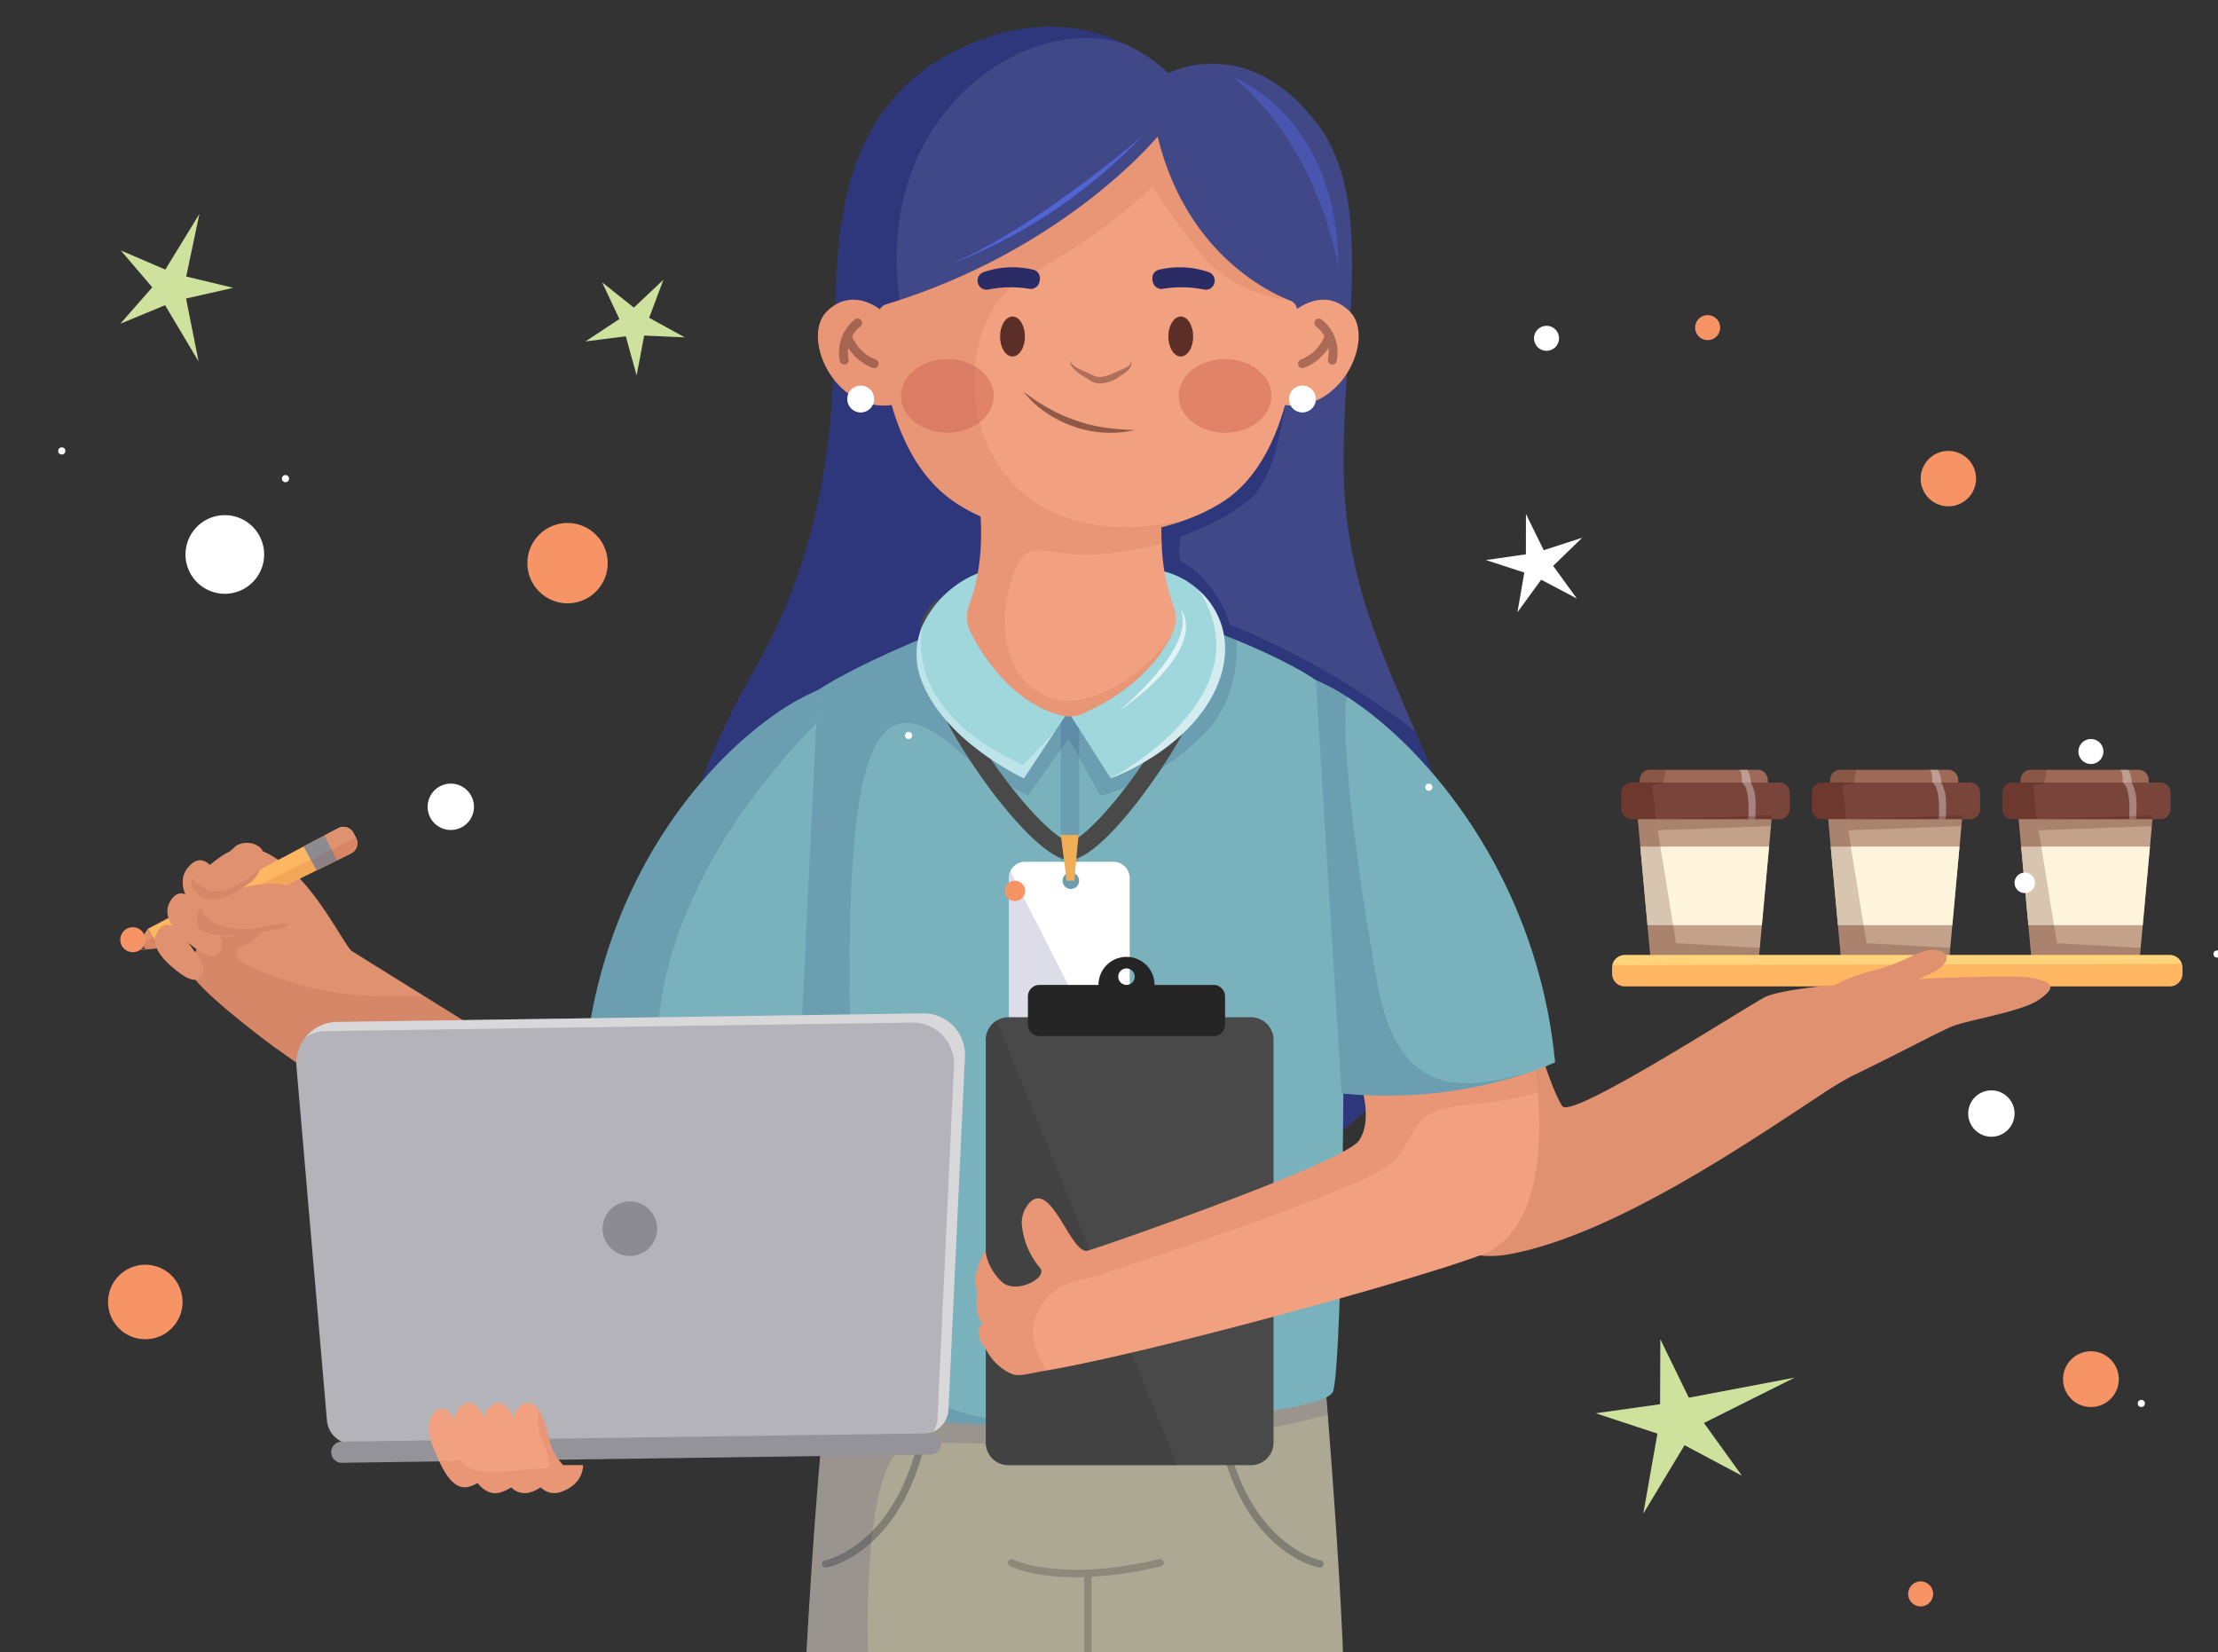 <svg xmlns="http://www.w3.org/2000/svg" xmlns:xlink="http://www.w3.org/1999/xlink" width="400" height="298" viewBox="0 0 400 298">
  <rect x="0" y="0" width="400" height="298" fill="#333333" stroke="none"/>
  <defs>
    <clipPath id="clip-path">
      <rect id="Rectángulo_414523" data-name="Rectángulo 414523" width="400" height="298" transform="translate(179.525 10115)" fill="#fff" stroke="#707070" stroke-width="1" opacity="0.59"/>
    </clipPath>
  </defs>
  <g id="Enmascarar_grupo_1098790" data-name="Enmascarar grupo 1098790" transform="translate(-179.525 -10115)" clip-path="url(#clip-path)">
    <g id="Grupo_1173046" data-name="Grupo 1173046">
      <g id="OBJECTS" transform="translate(97.873 10069.449)">
        <g id="Grupo_1172881" data-name="Grupo 1172881" transform="translate(105.653 50.397)">
          <g id="Grupo_1172834" data-name="Grupo 1172834" transform="translate(121.259 246.194)">
            <path id="Trazado_1027396" data-name="Trazado 1027396" d="M386.575,474.023H289.529s1.649-32.274,3.845-50.3c0,0,40.253,10.109,90.029,0,0,0,.125,1.524.323,4.082C384.465,437.224,386.225,460.688,386.575,474.023Z" transform="translate(-289.529 -423.725)" fill="#ada894"/>
            <g id="Grupo_1172830" data-name="Grupo 1172830" transform="translate(36.489 30.112)" opacity="0.33">
              <g id="Grupo_1172828" data-name="Grupo 1172828">
                <path id="Trazado_1027397" data-name="Trazado 1027397" d="M357.132,472.672c-7.906,0-11.687-1.919-11.919-2.042a.66.66,0,0,1,.613-1.168c.09.046,8.421,4.213,26.359-.057a.659.659,0,1,1,.305,1.283A66.478,66.478,0,0,1,357.132,472.672Z" transform="translate(-344.861 -469.387)" fill="#494949"/>
              </g>
              <g id="Grupo_1172829" data-name="Grupo 1172829" transform="translate(13.774 1.954)">
                <path id="Trazado_1027398" data-name="Trazado 1027398" d="M366.407,491.244a.659.659,0,0,1-.659-.659V473.01a.659.659,0,0,1,1.319,0v17.574A.659.659,0,0,1,366.407,491.244Z" transform="translate(-365.748 -472.351)" fill="#494949"/>
              </g>
            </g>
            <g id="Grupo_1172833" data-name="Grupo 1172833" transform="translate(3 7.657)" opacity="0.44">
              <g id="Grupo_1172831" data-name="Grupo 1172831" transform="translate(0 0)">
                <path id="Trazado_1027399" data-name="Trazado 1027399" d="M294.738,459.343a.659.659,0,0,1-.121-1.307h0c.125-.024,12.517-2.6,16.928-22.185a.659.659,0,1,1,1.287.289c-4.614,20.483-17.429,23.092-17.972,23.192A.693.693,0,0,1,294.738,459.343Z" transform="translate(-294.079 -435.336)" fill="#494949"/>
              </g>
              <g id="Grupo_1172832" data-name="Grupo 1172832" transform="translate(71.654)">
                <path id="Trazado_1027400" data-name="Trazado 1027400" d="M420.844,459.343a.633.633,0,0,1-.121-.011c-.543-.1-13.359-2.71-17.972-23.192a.659.659,0,1,1,1.287-.29c4.424,19.643,16.8,22.162,16.926,22.185a.659.659,0,0,1-.119,1.308Z" transform="translate(-402.734 -435.335)" fill="#494949"/>
              </g>
            </g>
            <path id="Trazado_1027401" data-name="Trazado 1027401" d="M383.727,427.808a166.665,166.665,0,0,1-31.688,5.289c-25.58,2.057-42.6-3.159-46.782,2.585-3.317,4.55-5.018,19.17-4.352,38.342H289.529s1.649-32.274,3.845-50.3c0,0,40.253,10.109,90.029,0C383.4,423.725,383.528,425.249,383.727,427.808Z" transform="translate(-289.529 -423.725)" fill="#000e63" opacity="0.12"/>
          </g>
          <g id="Grupo_1172835" data-name="Grupo 1172835" transform="translate(97.331)">
            <path id="Trazado_1027402" data-name="Trazado 1027402" d="M294.392,258.778c-60.063-16.684-40.629-67.74-26.563-92.146,9.345-16.209,13.928-34.14,14.508-56.324.528-19.968-.989-45.173,23.6-56.4,12.6-5.757,22.738-3.4,29.128-.3v.007a28.684,28.684,0,0,1,7.544,5.124c4.326-1.959,15.932-4.906,26.609,8.791,10.736,13.783,5,36.672,5,61.554,0,19.83,6.746,33.85,12.912,48.338a134.679,134.679,0,0,1,7.755,22.276C400.6,224.156,375.1,281.2,294.392,258.778Z" transform="translate(-253.246 -50.397)" fill="#414887"/>
            <path id="Trazado_1027403" data-name="Trazado 1027403" d="M327.029,103.964a95.246,95.246,0,0,0,35.94-23.575S342.443,98.08,327.029,103.964Z" transform="translate(-278.372 -60.611)" fill="#5a72ff" opacity="0.63"/>
            <path id="Trazado_1027404" data-name="Trazado 1027404" d="M406.612,64.221s18.808,6.807,18.9,34.391C425.514,98.612,422.439,77.41,406.612,64.221Z" transform="translate(-305.473 -55.105)" fill="#5a72ff" opacity="0.33"/>
            <path id="Trazado_1027405" data-name="Trazado 1027405" d="M294.392,258.778c-60.063-16.684-40.629-67.74-26.563-92.146,9.345-16.209,13.928-34.14,14.508-56.324.528-19.968-.989-45.173,23.6-56.4,12.6-5.757,22.738-3.4,29.128-.3v.007c-15.689-5.427-38.427,8.125-41.144,33.151s13.156,43.524,32.5,46.492S363.628,118.7,363.628,118.7s-1.386,12.259-6,16.546-12.774,7.063-12.774,7.063-.9,4.5.5,4.821,6.719,4.979,8.341,11.059a141.258,141.258,0,0,1,33.435,19.243,134.679,134.679,0,0,1,7.755,22.276C400.6,224.156,375.1,281.2,294.392,258.778Z" transform="translate(-253.246 -50.397)" fill="#000e63" opacity="0.29"/>
          </g>
          <g id="Grupo_1172859" data-name="Grupo 1172859" transform="translate(0 96.727)">
            <g id="Grupo_1172839" data-name="Grupo 1172839" transform="translate(268.425 37.251)">
              <g id="Grupo_1172836" data-name="Grupo 1172836">
                <path id="Trazado_1027406" data-name="Trazado 1027406" d="M540.773,255.376v3.792H517.692v-3.792a1.812,1.812,0,0,1,1.814-1.814H538.96A1.813,1.813,0,0,1,540.773,255.376Z" transform="translate(-514.394 -253.562)" fill="#9e6a57"/>
                <path id="Trazado_1027407" data-name="Trazado 1027407" d="M541.422,262.062l-.237,2.6-.066.692-.112,1.26-.336,3.686-1.3,14.178-.376,4.089-.376,4.1H519.495l-.752-8.191-1.3-14.178L517,265.359l-.3-3.3Z" transform="translate(-514.053 -256.457)" fill="#c4a18a"/>
                <path id="Trazado_1027408" data-name="Trazado 1027408" d="M541.058,274.562l-1.3,14.178H519.131l-1.3-14.178Z" transform="translate(-514.442 -260.713)" fill="#fff4dc"/>
                <path id="Trazado_1027409" data-name="Trazado 1027409" d="M543.027,258.876v2.968a1.812,1.812,0,0,1-1.814,1.814H514.506a1.813,1.813,0,0,1-1.814-1.814v-2.968a1.812,1.812,0,0,1,1.814-1.814h26.708A1.813,1.813,0,0,1,543.027,258.876Z" transform="translate(-512.691 -254.754)" fill="#79453a"/>
                <path id="Trazado_1027410" data-name="Trazado 1027410" d="M547.747,262.465h-1.233a23.806,23.806,0,0,0,.013-3.3c-.231-3.02-1.167-3.3-1.167-3.3.072-2.156-.468-2.308-.468-2.308h1.484a5.051,5.051,0,0,1,.6,2.308,7.171,7.171,0,0,1,.843,3.3A20.615,20.615,0,0,1,547.747,262.465Z" transform="translate(-523.657 -253.562)" fill="#fff" opacity="0.34"/>
                <path id="Trazado_1027411" data-name="Trazado 1027411" d="M539.822,261.773l-.066.692-.112,1.26-20.41.745.475,2.941L522,281.589l.528,3.252,15.1.837-.376,4.1H518.132l-.752-8.191-1.3-14.178-.448-4.946H514.5a1.812,1.812,0,0,1-1.814-1.814v-2.968a1.812,1.812,0,0,1,1.814-1.814h1.484v-.495a1.813,1.813,0,0,1,1.814-1.814h2.875l-.423,2.308-.033.178-1.978.317.3,2.8.356,3.3Z" transform="translate(-512.691 -253.562)" fill="#3f0c00" opacity="0.2"/>
              </g>
              <g id="Grupo_1172837" data-name="Grupo 1172837" transform="translate(34.344)">
                <path id="Trazado_1027412" data-name="Trazado 1027412" d="M592.851,255.376v3.792H569.77v-3.792a1.812,1.812,0,0,1,1.813-1.814h19.454A1.812,1.812,0,0,1,592.851,255.376Z" transform="translate(-566.473 -253.562)" fill="#9e6a57"/>
                <path id="Trazado_1027413" data-name="Trazado 1027413" d="M593.5,262.062l-.237,2.6-.066.692-.112,1.26-.336,3.686-1.3,14.178-.376,4.089-.376,4.1H571.573l-.752-8.191-1.3-14.178-.448-4.946-.3-3.3Z" transform="translate(-566.132 -256.457)" fill="#c4a18a"/>
                <path id="Trazado_1027414" data-name="Trazado 1027414" d="M593.136,274.562l-1.3,14.178H571.209l-1.3-14.178Z" transform="translate(-566.52 -260.713)" fill="#fff4dc"/>
                <path id="Trazado_1027415" data-name="Trazado 1027415" d="M595.105,258.876v2.968a1.812,1.812,0,0,1-1.814,1.814H566.583a1.812,1.812,0,0,1-1.813-1.814v-2.968a1.812,1.812,0,0,1,1.813-1.814h26.708A1.813,1.813,0,0,1,595.105,258.876Z" transform="translate(-564.77 -254.754)" fill="#79453a"/>
                <path id="Trazado_1027416" data-name="Trazado 1027416" d="M599.825,262.465h-1.233a23.94,23.94,0,0,0,.013-3.3c-.231-3.02-1.167-3.3-1.167-3.3.072-2.156-.468-2.308-.468-2.308h1.484a5.051,5.051,0,0,1,.6,2.308,7.17,7.17,0,0,1,.844,3.3A20.437,20.437,0,0,1,599.825,262.465Z" transform="translate(-575.735 -253.562)" fill="#fff" opacity="0.34"/>
                <path id="Trazado_1027417" data-name="Trazado 1027417" d="M591.9,261.773l-.066.692-.112,1.26-20.41.745.475,2.941,2.3,14.178.528,3.252,15.1.837-.376,4.1H570.211l-.752-8.191-1.3-14.178-.448-4.946h-1.128a1.813,1.813,0,0,1-1.814-1.814v-2.968a1.813,1.813,0,0,1,1.814-1.814h1.484v-.495a1.812,1.812,0,0,1,1.813-1.814h2.875l-.423,2.308-.033.178-1.978.317.3,2.8.356,3.3Z" transform="translate(-564.77 -253.562)" fill="#3f0c00" opacity="0.2"/>
              </g>
              <g id="Grupo_1172838" data-name="Grupo 1172838" transform="translate(68.687)">
                <path id="Trazado_1027418" data-name="Trazado 1027418" d="M644.929,255.376v3.792H621.848v-3.792a1.812,1.812,0,0,1,1.813-1.814h19.454A1.812,1.812,0,0,1,644.929,255.376Z" transform="translate(-618.55 -253.562)" fill="#9e6a57"/>
                <path id="Trazado_1027419" data-name="Trazado 1027419" d="M645.578,262.062l-.237,2.6-.067.692-.112,1.26-.336,3.686-1.3,14.178-.377,4.089-.376,4.1H623.651l-.752-8.191-1.3-14.178-.449-4.946-.3-3.3Z" transform="translate(-618.209 -256.457)" fill="#c4a18a"/>
                <path id="Trazado_1027420" data-name="Trazado 1027420" d="M645.214,274.562l-1.3,14.178H623.287l-1.3-14.178Z" transform="translate(-618.598 -260.713)" fill="#fff4dc"/>
                <path id="Trazado_1027421" data-name="Trazado 1027421" d="M647.183,258.876v2.968a1.812,1.812,0,0,1-1.813,1.814H618.661a1.813,1.813,0,0,1-1.814-1.814v-2.968a1.812,1.812,0,0,1,1.814-1.814H645.37A1.812,1.812,0,0,1,647.183,258.876Z" transform="translate(-616.847 -254.754)" fill="#79453a"/>
                <path id="Trazado_1027422" data-name="Trazado 1027422" d="M651.9,262.465H650.67a23.94,23.94,0,0,0,.013-3.3c-.231-3.02-1.167-3.3-1.167-3.3.073-2.156-.468-2.308-.468-2.308h1.484a5.051,5.051,0,0,1,.6,2.308,7.179,7.179,0,0,1,.844,3.3A20.476,20.476,0,0,1,651.9,262.465Z" transform="translate(-627.813 -253.562)" fill="#fff" opacity="0.34"/>
                <path id="Trazado_1027423" data-name="Trazado 1027423" d="M643.978,261.773l-.067.692-.112,1.26-20.41.745.475,2.941,2.294,14.178.528,3.252,15.1.837-.376,4.1H622.288l-.752-8.191-1.3-14.178-.449-4.946H618.66a1.812,1.812,0,0,1-1.813-1.814v-2.968a1.812,1.812,0,0,1,1.813-1.814h1.484v-.495a1.813,1.813,0,0,1,1.814-1.814h2.875l-.422,2.308-.034.178-1.978.317.3,2.8.356,3.3Z" transform="translate(-616.847 -253.562)" fill="#3f0c00" opacity="0.2"/>
              </g>
            </g>
            <g id="Grupo_1172840" data-name="Grupo 1172840" transform="translate(266.724 70.66)">
              <path id="Trazado_1027424" data-name="Trazado 1027424" d="M612.988,306.53v1.042a2.306,2.306,0,0,1-2.308,2.308H512.421a2.306,2.306,0,0,1-2.308-2.308V306.53a2.394,2.394,0,0,1,.053-.487,2.313,2.313,0,0,1,2.255-1.821H610.68a2.306,2.306,0,0,1,2.189,1.6A2.126,2.126,0,0,1,612.988,306.53Z" transform="translate(-510.113 -304.222)" fill="#feb662"/>
              <path id="Trazado_1027425" data-name="Trazado 1027425" d="M612.9,305.818l-102.7.225a2.313,2.313,0,0,1,2.255-1.821h98.259A2.306,2.306,0,0,1,612.9,305.818Z" transform="translate(-510.14 -304.222)" fill="#ffe388" opacity="0.67"/>
            </g>
            <g id="Grupo_1172843" data-name="Grupo 1172843" transform="translate(222.485 69.726)">
              <g id="Grupo_1172842" data-name="Grupo 1172842" transform="translate(0 4.831)">
                <g id="Grupo_1172841" data-name="Grupo 1172841">
                  <path id="Trazado_1027426" data-name="Trazado 1027426" d="M565.749,313.075a10.16,10.16,0,0,1-1.438,1.18c-3.3,2.308-13.077,3.666-16.045,4.985S537.549,324.7,530.625,328a63.745,63.745,0,0,0-5.948,3.607c-.007.007-.02.007-.026.014-12.147,7.92-36.982,25.152-56.014,28.581-21.98,3.957-25.607-31.654-25.607-31.654l30.995-5.935s2.638,8.573,4.286,10.881c.284.4,1.4.165,3.073-.508,6.753-2.731,22.619-12.642,30.065-17.166,1.4-.844,2.5-1.5,3.185-1.893,5.276-2.968,43.524-4.286,47.811-3.627C565.913,310.833,567.153,311.586,565.749,313.075Z" transform="translate(-443.029 -310.133)" fill="#e09170"/>
                  <path id="Trazado_1027427" data-name="Trazado 1027427" d="M601.079,313.075a462.929,462.929,0,0,0-54.3,2.743c1.4-.844,2.5-1.5,3.185-1.893,5.276-2.968,43.524-4.286,47.811-3.627C601.244,310.833,602.484,311.586,601.079,313.075Z" transform="translate(-478.36 -310.133)" fill="#e09170" opacity="0.12"/>
                  <path id="Trazado_1027428" data-name="Trazado 1027428" d="M524.65,338.063c-12.147,7.92-36.982,25.152-56.014,28.581-21.98,3.957-25.607-31.654-25.607-31.654l30.995-5.935s2.638,8.573,4.286,10.881c.284.4,1.4.165,3.073-.508a56.7,56.7,0,0,1-2.084,12.384C476.991,359.383,511.673,345.133,524.65,338.063Z" transform="translate(-443.029 -316.576)" fill="#e09170" opacity="0.12"/>
                </g>
              </g>
              <path id="Trazado_1027429" data-name="Trazado 1027429" d="M565.1,314.455c.433-4.362,5.605-6.644,11.211-8.028s7.914-3.876,10.881-3.6,2.638,2.768-1.319,4.43-6.924,4.429-12.2,7.2S564.767,317.777,565.1,314.455Z" transform="translate(-484.591 -302.807)" fill="#e09170"/>
            </g>
            <g id="Grupo_1172844" data-name="Grupo 1172844" transform="translate(119.663 10.169)">
              <path id="Trazado_1027430" data-name="Trazado 1027430" d="M383.858,351.68c-.91,2.493-15.332,4.629-32.643,5.6-1.332.072-2.683.138-4.042.2h-.04c-2.625.119-5.289.211-7.966.27h-.224l-.89.02c-1.1.019-2.2.033-3.3.046-19.461.178-38.486-1.306-43.814-5.473-3.785-2.961-5.2-121.67-2.236-125.3s24.73-13.354,30.005-14.178c2.348-.369,9-.409,16.045-.343l3.3.04c7.749.106,15.266.3,17.429.3,1.827,0,6.172,1.385,10.934,3.324,6.838,2.776,14.527,6.68,16.763,9.206C386.965,229.68,386.028,345.745,383.858,351.68Z" transform="translate(-287.11 -212.494)" fill="#79b2bc"/>
              <path id="Trazado_1027431" data-name="Trazado 1027431" d="M378.189,432.243q2.087-.129,4.043-.2C380.9,432.118,379.547,432.184,378.189,432.243Z" transform="translate(-318.126 -287.26)" fill="#000e63" opacity="0.12"/>
              <path id="Trazado_1027432" data-name="Trazado 1027432" d="M359.788,233.934c-8.988,8.448-17.9,10.314-17.9,10.314l-5.7-10.314-7.366,10.314s-8.409-4.24-11.349-7.023c-17.133-16.221-21.825-.578-20.632,53.391,1.279,57.922,4.528,67.132,42.1,67.132l-.89.02c-1.1.019-2.2.033-3.3.046-19.461.178-38.486-1.306-43.814-5.474-3.785-2.961-5.2-121.67-2.236-125.3s24.73-13.354,30.005-14.178c2.348-.369,9-.409,16.045-.343l3.3.04c7.749.106,15.266.3,17.43.3,1.827,0,6.172,1.385,10.934,3.324C366.68,220.092,366.238,227.867,359.788,233.934Z" transform="translate(-287.11 -212.495)" fill="#000e63" opacity="0.12"/>
              <path id="Trazado_1027433" data-name="Trazado 1027433" d="M362.656,212.575V357.781c-1.1.019-2.2.033-3.3.046V212.535Z" transform="translate(-311.714 -212.508)" fill="#000e63" opacity="0.12"/>
            </g>
            <g id="Grupo_1172847" data-name="Grupo 1172847" transform="translate(141.865)">
              <g id="Grupo_1172846" data-name="Grupo 1172846">
                <g id="Grupo_1172845" data-name="Grupo 1172845">
                  <path id="Trazado_1027434" data-name="Trazado 1027434" d="M347.736,250.588c-6.037,0-20.879-19.856-25.291-32.024-2.51-6.922-2.187-11.764.959-14.391,6.7-5.592,23.942-8.57,36.9-6.372,6.54,1.109,11.052,3.457,13.048,6.79,3.581,5.983-1.9,17.494-5.493,23.824C362.794,237.357,352.892,250.588,347.736,250.588Zm3.341-50.214c-10.175,0-20.952,2.483-25.56,6.33h0c-2.581,2.155-1.09,7.651.028,10.736,2.122,5.852,6.5,13.316,11.721,19.967,5.858,7.468,9.584,9.883,10.47,9.883,2.217,0,10.627-8.8,17.259-20.5,5.423-9.565,7.491-17.231,5.532-20.5-1.464-2.446-5.289-4.3-10.77-5.233A52.5,52.5,0,0,0,351.077,200.374Z" transform="translate(-320.776 -197.074)" fill="#494949"/>
                </g>
              </g>
              <path id="Trazado_1027435" data-name="Trazado 1027435" d="M364,278.725H348.057a2.919,2.919,0,0,0-2.644,1.689,2.853,2.853,0,0,0-.284,1.246v27.407A2.931,2.931,0,0,0,348.057,312H364a2.933,2.933,0,0,0,2.935-2.935V281.66A2.937,2.937,0,0,0,364,278.725Zm-7.676,1.919a1.49,1.49,0,1,1-1.49,1.49A1.489,1.489,0,0,1,356.32,280.644Z" transform="translate(-329.069 -224.88)" fill="#fff"/>
              <path id="Trazado_1027436" data-name="Trazado 1027436" d="M361.464,312.873H348.057a2.931,2.931,0,0,1-2.928-2.935V282.531a2.855,2.855,0,0,1,.284-1.246Z" transform="translate(-329.069 -225.751)" fill="#000e63" opacity="0.14"/>
              <path id="Trazado_1027437" data-name="Trazado 1027437" d="M360.41,279.634h1.378l.768-8.246h-3.2Z" transform="translate(-333.915 -222.381)" fill="#f0ae57"/>
            </g>
            <g id="Grupo_1172851" data-name="Grupo 1172851" transform="translate(151.915 21.07)">
              <g id="Grupo_1172848" data-name="Grupo 1172848" transform="translate(1.868 49.919)">
                <path id="Trazado_1027438" data-name="Trazado 1027438" d="M390.735,325.3v72.639a4.067,4.067,0,0,1-4.069,4.069H342.918a4.067,4.067,0,0,1-4.069-4.069V325.3a4.04,4.04,0,0,1,1.952-3.469,3.984,3.984,0,0,1,2.117-.6h43.748A4.067,4.067,0,0,1,390.735,325.3Z" transform="translate(-338.849 -310.345)" fill="#494949"/>
                <path id="Trazado_1027439" data-name="Trazado 1027439" d="M373.345,402.322H342.918a4.067,4.067,0,0,1-4.069-4.069V325.614a4.04,4.04,0,0,1,1.952-3.469Z" transform="translate(-338.849 -310.655)" fill="#2d2d2d" opacity="0.25"/>
                <path id="Trazado_1027440" data-name="Trazado 1027440" d="M383.829,309.777H373.2a5.056,5.056,0,0,0-10.112,0H352.451a2.089,2.089,0,0,0-2.089,2.089v5.056a2.088,2.088,0,0,0,2.089,2.088h31.378a2.088,2.088,0,0,0,2.089-2.088v-5.056A2.089,2.089,0,0,0,383.829,309.777Zm-15.689,0a1.484,1.484,0,1,1,1.484-1.484A1.485,1.485,0,0,1,368.14,309.777Z" transform="translate(-342.77 -304.722)" fill="#262525"/>
              </g>
              <g id="Grupo_1172849" data-name="Grupo 1172849" transform="translate(0 62.885)">
                <path id="Trazado_1027441" data-name="Trazado 1027441" d="M427.03,365.251c-13.7,5.032-60.518,17.792-78.218,20.76-3.884.652-5.117,1.279-6.786.363a9.6,9.6,0,0,1-4.141-4.26c-2.335-3.119-.963-4.267-.613-4.491.046-.026.073-.04.073-.04-1.761-2.2-.943-5.718-.943-5.718-1.378-3.073,1.385-7.472,1.385-7.472a9.791,9.791,0,0,0,3.073,5.718c2.638,2.2,8.355-.884,6.786-2.638-.106-.119-.218-.264-.343-.422a14.093,14.093,0,0,1-2.915-7.313.1.1,0,0,1-.007-.046,5.358,5.358,0,0,1,1.147-3.653c1.306-1.589,2.559-1.213,3.759,0l.013.013c1.912,1.945,3.7,6.008,5.368,7.656a1,1,0,0,0,.119.119,2.818,2.818,0,0,0,.356.291.709.709,0,0,0,.125.086c.079.046.158.086.237.125h.007a.958.958,0,0,0,.125.045,1.082,1.082,0,0,0,.646.02c3.113-.877,45.964-15.82,48.846-19.784s0-11.428,0-11.428l30.691-8.8a87.932,87.932,0,0,1,1.642,11.547C438.281,346.635,437.4,361.447,427.03,365.251Z" transform="translate(-336.016 -324.384)" fill="#f1a180"/>
                <path id="Trazado_1027442" data-name="Trazado 1027442" d="M437.463,335.932a68.381,68.381,0,0,1-12.081,2.084c-11.211.989-9.206,4.689-13.519,9.892s-50.132,19.586-53.423,20.839-9.384.923-11.778,8.177c-.89,2.7.3,6,2.15,9.087-3.884.652-5.117,1.279-6.786.363a9.6,9.6,0,0,1-4.141-4.26c-2.335-3.119-.963-4.267-.613-4.491.046-.026.073-.04.073-.04-1.761-2.2-.943-5.718-.943-5.718-1.378-3.073,1.385-7.472,1.385-7.472a9.791,9.791,0,0,0,3.073,5.717c2.638,2.2,8.355-.884,6.786-2.638-.106-.119-.218-.264-.343-.422a16.563,16.563,0,0,1-2.915-7.313.1.1,0,0,1-.007-.046,4.208,4.208,0,0,1,1.147-3.653,2.531,2.531,0,0,1,3.759,0l.013.013c2.051,1.8,3.726,5.975,5.368,7.656a1,1,0,0,0,.119.119,2.815,2.815,0,0,0,.356.291.706.706,0,0,0,.125.086,1.374,1.374,0,0,0,.237.125h.007a.48.48,0,0,0,.125.046,1.082,1.082,0,0,0,.646.02c3.113-.877,45.964-15.82,48.846-19.784s0-11.428,0-11.428l30.691-8.8A87.978,87.978,0,0,1,437.463,335.932Z" transform="translate(-336.016 -324.384)" fill="#a5482b" opacity="0.12"/>
              </g>
              <g id="Grupo_1172850" data-name="Grupo 1172850" transform="translate(61.384)">
                <path id="Trazado_1027443" data-name="Trazado 1027443" d="M472.248,297.958a46.069,46.069,0,0,1-4.767,1.86c-.007,0-.014.007-.02.007a80.687,80.687,0,0,1-33.718,3.739L429.1,229.025a37.283,37.283,0,0,1,5.546,2.961C449.062,241.179,469.056,264.6,472.248,297.958Z" transform="translate(-429.099 -229.025)" fill="#79b2bc"/>
                <path id="Trazado_1027444" data-name="Trazado 1027444" d="M467.46,299.824a80.687,80.687,0,0,1-33.718,3.739L429.1,229.025a37.285,37.285,0,0,1,5.546,2.961c-1.141,8.738,2.242,33.619,5.619,52.011C444.22,305.529,456.763,302.588,467.46,299.824Z" transform="translate(-429.099 -229.025)" fill="#000e63" opacity="0.12"/>
              </g>
            </g>
            <g id="Grupo_1172857" data-name="Grupo 1172857" transform="translate(0 22.89)">
              <g id="Grupo_1172855" data-name="Grupo 1172855" transform="translate(0 24.657)">
                <path id="Trazado_1027445" data-name="Trazado 1027445" d="M228.031,316.531s-2.638,27.321-17.805,31.964-73.952-37.813-73.952-37.813-12.826-9.463-14.752-13.037c-1.167-2.17,3.35-9.087,7.083-14.2-1.424.87-3.106,1.543-4.722.706-3.172-1.649-3.291-2.507.514-5.79.152-.132.31-.27.475-.409,4.286-3.627,7.584-4.616,13.519,0s10.551,14.178,11.963,15.5c0,0,5.823,3.62,13.13,8.171,12.1,7.524,28.278,17.588,28.937,17.97,1.062.607,5.572-8.81,5.572-8.81Z" transform="translate(-110.993 -271.108)" fill="#e09170"/>
                <path id="Trazado_1027446" data-name="Trazado 1027446" d="M228.031,318.344s-2.638,27.321-17.805,31.964S136.274,312.5,136.274,312.5s-12.826-9.463-14.752-13.038c-1.167-2.17,3.35-9.087,7.083-14.2-1.424.87-3.106,1.543-4.722.706-3.172-1.649-3.291-2.507.514-5.79a14.684,14.684,0,0,1,2.473.547c4.379,1.4,8.085,5.83,7.182,10.334a3.742,3.742,0,0,1-1.391,2.427c-1.068.739-2.888.87-3.027,2.17-.106.943.87,1.616,1.721,2.031a56.977,56.977,0,0,0,26.622,5.8c1.708-.053,3.614-.013,5.506-.046,12.1,7.524,28.278,17.588,28.937,17.97,1.062.607,5.572-8.81,5.572-8.81Z" transform="translate(-110.993 -272.921)" fill="#8c3d25" opacity="0.12"/>
                <g id="Grupo_1172853" data-name="Grupo 1172853">
                  <g id="Grupo_1172852" data-name="Grupo 1172852">
                    <path id="Trazado_1027447" data-name="Trazado 1027447" d="M146.339,273.955l-2.513,1.24-3.7,1.827-28.449,14.033-1.108-1.945-.877-1.543,28.086-14.858,3.785-2,2.447-1.293a2.034,2.034,0,0,1,2.757.857l.435.844.046.086A2.027,2.027,0,0,1,146.339,273.955Z" transform="translate(-107.029 -269.175)" fill="#feb662"/>
                    <path id="Trazado_1027448" data-name="Trazado 1027448" d="M162.8,273.955l-2.513,1.24-.976-1.945-1.286-2.546,2.447-1.293a2.034,2.034,0,0,1,2.757.857l.435.844.046.086A2.027,2.027,0,0,1,162.8,273.955Z" transform="translate(-123.487 -269.175)" fill="#e09170"/>
                    <path id="Trazado_1027449" data-name="Trazado 1027449" d="M158.33,275.984l-3.7,1.827-1.042-1.919-1.306-2.394,3.785-2,1.286,2.546Z" transform="translate(-121.532 -269.964)" fill="#8c8b91"/>
                    <path id="Trazado_1027450" data-name="Trazado 1027450" d="M110.3,300.553l-2.407.224-2.242.2.646-.949.679-1,1.339-1.971.877,1.543Z" transform="translate(-105.653 -278.672)" fill="#e09170"/>
                    <path id="Trazado_1027451" data-name="Trazado 1027451" d="M107.9,301.795l-2.242.2.646-.949.679-1,.277.528Z" transform="translate(-105.653 -279.69)" fill="#515151"/>
                  </g>
                  <path id="Trazado_1027452" data-name="Trazado 1027452" d="M144.963,274.956l-2.513,1.24-3.7,1.827L110.3,292.056l-2.407.224-2.242.2.646-.949.956-.468,1.939-.956L137.709,276.1l3.766-1.853,4.352-2.137.046.086A2.027,2.027,0,0,1,144.963,274.956Z" transform="translate(-105.653 -270.176)" fill="#912c11" opacity="0.12"/>
                </g>
                <g id="Grupo_1172854" data-name="Grupo 1172854" transform="translate(3.97 6.012)">
                  <path id="Trazado_1027453" data-name="Trazado 1027453" d="M120.424,279.3c-2.561,2.676-.989,6.428,3.627,11.045s6.595-.33,4.616-3.627S124.051,275.506,120.424,279.3Z" transform="translate(-114.236 -278.291)" fill="#e09170"/>
                  <path id="Trazado_1027454" data-name="Trazado 1027454" d="M115.719,288.5c-1.827,2.633.024,5.627,4.592,8.948s5.591-1.173,3.455-3.723S118.306,284.768,115.719,288.5Z" transform="translate(-112.813 -281.379)" fill="#e09170"/>
                  <path id="Trazado_1027455" data-name="Trazado 1027455" d="M112.287,296.907c-1.614,2.325.02,4.971,4.057,7.9s4.939-1.036,3.052-3.289S114.573,293.612,112.287,296.907Z" transform="translate(-111.672 -284.288)" fill="#e09170"/>
                </g>
                <path id="Trazado_1027456" data-name="Trazado 1027456" d="M139.84,291.935a3.767,3.767,0,0,1-1.642.87c-1.84.33-11.837,2.638-14.752,0a3.534,3.534,0,0,1,.356-3.8,7.861,7.861,0,0,1,3.653-2.42c6.265-2.354,12.859-2.592,14.178,0C142.59,288.466,141.317,290.721,139.84,291.935Z" transform="translate(-111.577 -274.472)" fill="#e09170"/>
                <path id="Trazado_1027457" data-name="Trazado 1027457" d="M139.84,294.143a3.767,3.767,0,0,1-1.642.87c-1.84.33-11.837,2.638-14.752,0a3.534,3.534,0,0,1,.356-3.8,3.845,3.845,0,0,0,1.213,1.952c1.965,1.814,6.087,2.354,9.622,1.649A21.807,21.807,0,0,1,139.84,294.143Z" transform="translate(-111.577 -276.68)" fill="#8c3d25" opacity="0.12"/>
                <path id="Trazado_1027458" data-name="Trazado 1027458" d="M134.031,277.685a5.371,5.371,0,0,1-.138.541c-.508,1.754-1.431,2.248-3.014,3.4a10.615,10.615,0,0,1-5.276,2.045,3.757,3.757,0,0,1-3.858-2.2,1.925,1.925,0,0,1-.086-1.5c.33-.752,1.358-1.4,3.284-2.466a20.567,20.567,0,0,0,4.676-3.436,3.81,3.81,0,0,1,4.174.158C134.737,274.929,134.506,275.476,134.031,277.685Z" transform="translate(-111.064 -270.648)" fill="#e09170"/>
                <path id="Trazado_1027459" data-name="Trazado 1027459" d="M133.893,280.666c-.508,1.753-1.431,2.248-3.014,3.4a10.615,10.615,0,0,1-5.276,2.045,3.757,3.757,0,0,1-3.858-2.2,1.925,1.925,0,0,1-.086-1.5,8.045,8.045,0,0,0,3.159,2.129c2.123.673,5.2-.943,6.931-2.123A17.464,17.464,0,0,0,133.893,280.666Z" transform="translate(-111.064 -273.088)" fill="#8c3d25" opacity="0.12"/>
              </g>
              <g id="Grupo_1172856" data-name="Grupo 1172856" transform="translate(81.473)">
                <path id="Trazado_1027460" data-name="Trazado 1027460" d="M271.22,231.785l-.29,5.961L267.711,304.5a80.569,80.569,0,0,1-25.218-1.4,65.164,65.164,0,0,1-13.295-4.2c2.981-31.146,19.85-52.4,33.639-62.286l.013-.013A43.674,43.674,0,0,1,271.22,231.785Z" transform="translate(-229.199 -231.785)" fill="#79b2bc"/>
                <path id="Trazado_1027461" data-name="Trazado 1027461" d="M270.93,237.746c-13.684,14.1-31.192,37.859-28.436,65.352a65.164,65.164,0,0,1-13.295-4.2c2.981-31.146,19.85-52.4,33.639-62.286l.013-.013a43.672,43.672,0,0,1,8.369-4.814Z" transform="translate(-229.199 -231.785)" fill="#000e63" opacity="0.12"/>
              </g>
            </g>
            <g id="Grupo_1172858" data-name="Grupo 1172858" transform="translate(141.303 0.214)">
              <path id="Trazado_1027462" data-name="Trazado 1027462" d="M373.99,219.587c-4.946,11.2-18.623,16.242-19.045,16.393a.02.02,0,0,1-.013.007l-7.683-12.036-2.321,3.5-5.652,8.534s-14.033-6.5-18.32-17.285A13.133,13.133,0,0,1,321,208.4v-.007a18.717,18.717,0,0,1,12.048-10.09c6.377-1.464,21.109-.9,29.55,0a14.662,14.662,0,0,1,8.243,3.766C375.058,205.89,377.235,212.247,373.99,219.587Z" transform="translate(-319.924 -197.399)" fill="#9fd7dd"/>
              <path id="Trazado_1027463" data-name="Trazado 1027463" d="M375.069,228.15s14.188-11.527,11.271-18.393C386.34,209.758,392.084,216.107,375.069,228.15Z" transform="translate(-338.703 -201.608)" fill="#fff" opacity="0.71"/>
              <path id="Trazado_1027464" data-name="Trazado 1027464" d="M344.927,233.133l-5.652,8.534s-14.033-6.5-18.32-17.285a13.133,13.133,0,0,1,.04-10.307c-2.941,17.146,18.2,25.106,18.2,25.106Z" transform="translate(-319.924 -203.078)" fill="#fff" opacity="0.32"/>
              <path id="Trazado_1027465" data-name="Trazado 1027465" d="M392.074,222c-4.946,11.2-18.623,16.242-19.044,16.393.706-.369,27.935-14.917,16.018-33.712-.046-.066-.086-.139-.125-.2C393.143,208.3,395.32,214.657,392.074,222Z" transform="translate(-338.009 -199.809)" fill="#fff" opacity="0.53"/>
            </g>
          </g>
          <g id="Grupo_1172875" data-name="Grupo 1172875" transform="translate(123.495 19.776)">
            <g id="Grupo_1172860" data-name="Grupo 1172860" transform="translate(26.893 66.058)">
              <path id="Trazado_1027466" data-name="Trazado 1027466" d="M370.794,203.966c-3.957,8.514-12.5,12.991-16.255,14.614a5.97,5.97,0,0,1-3.917.29c-8.678-2.308-13.934-10.446-16.209-14.844a6.308,6.308,0,0,1-.29-5.177c3.3-8.6,1.774-18.293,1.774-18.293a68.935,68.935,0,0,0,32.972.659,63.428,63.428,0,0,0-.053,6.674,36.577,36.577,0,0,0,2.091,11.191A6.314,6.314,0,0,1,370.794,203.966Z" transform="translate(-333.701 -180.555)" fill="#f1a180"/>
              <path id="Trazado_1027467" data-name="Trazado 1027467" d="M370.794,203.966c-3.957,8.514-12.5,12.991-16.255,14.614a5.97,5.97,0,0,1-3.917.29c-8.678-2.308-13.934-10.446-16.209-14.844a6.308,6.308,0,0,1-.29-5.177c3.3-8.6,1.774-18.293,1.774-18.293a68.935,68.935,0,0,0,32.972.659,63.428,63.428,0,0,0-.053,6.674,61.757,61.757,0,0,1-11.059,1.9c-10.65.989-13.862-4.8-16.519,6.535s2.526,18.854,9.384,19.843S367.115,210.237,370.794,203.966Z" transform="translate(-333.701 -180.555)" fill="#a5482b" opacity="0.12"/>
            </g>
            <g id="Grupo_1172874" data-name="Grupo 1172874">
              <g id="Grupo_1172865" data-name="Grupo 1172865">
                <g id="Grupo_1172863" data-name="Grupo 1172863" transform="translate(0 29.422)">
                  <path id="Trazado_1027468" data-name="Trazado 1027468" d="M304.647,127.149s-5.3-4.834-10.133,0,1.859,19.244,12.922,16.641C307.436,143.79,304.833,131.146,304.647,127.149Z" transform="translate(-292.92 -125)" fill="#f1a180"/>
                  <path id="Trazado_1027469" data-name="Trazado 1027469" d="M304.647,127.149s-5.3-4.834-10.133,0,1.859,19.244,12.922,16.641C307.436,143.79,304.833,131.146,304.647,127.149Z" transform="translate(-292.92 -125)" fill="#a5482b" opacity="0.12"/>
                  <path id="Trazado_1027470" data-name="Trazado 1027470" d="M421.6,127.149s5.3-4.834,10.133,0-1.859,19.244-12.922,16.641C418.81,143.79,421.413,131.146,421.6,127.149Z" transform="translate(-335.791 -125)" fill="#f1a180"/>
                  <path id="Trazado_1027471" data-name="Trazado 1027471" d="M305.805,150.912a2.424,2.424,0,1,1-2.424-2.424A2.424,2.424,0,0,1,305.805,150.912Z" transform="translate(-295.657 -132.999)" fill="#fff"/>
                  <path id="Trazado_1027472" data-name="Trazado 1027472" d="M426.6,150.912a2.424,2.424,0,1,1-2.424-2.424A2.424,2.424,0,0,1,426.6,150.912Z" transform="translate(-336.792 -132.999)" fill="#fff"/>
                  <g id="Grupo_1172861" data-name="Grupo 1172861" transform="translate(4.618 4.199)" opacity="0.47">
                    <path id="Trazado_1027473" data-name="Trazado 1027473" d="M300.065,138.062a6.78,6.78,0,0,1,2.417-6.693" transform="translate(-299.922 -131.368)" fill="none" stroke="#5b2f28" stroke-linecap="round" stroke-miterlimit="10" stroke-width="1.6"/>
                    <path id="Trazado_1027474" data-name="Trazado 1027474" d="M305.809,139.911a8.24,8.24,0,0,1-4.852-5.02" transform="translate(-300.275 -132.568)" fill="none" stroke="#5b2f28" stroke-linecap="round" stroke-miterlimit="10" stroke-width="1.6"/>
                  </g>
                  <g id="Grupo_1172862" data-name="Grupo 1172862" transform="translate(87.384 4.199)" opacity="0.47">
                    <path id="Trazado_1027475" data-name="Trazado 1027475" d="M432.356,138.062a6.78,6.78,0,0,0-2.417-6.693" transform="translate(-426.964 -131.368)" fill="none" stroke="#5b2f28" stroke-linecap="round" stroke-miterlimit="10" stroke-width="1.6"/>
                    <path id="Trazado_1027476" data-name="Trazado 1027476" d="M425.428,139.911a8.239,8.239,0,0,0,4.852-5.02" transform="translate(-425.428 -132.568)" fill="none" stroke="#5b2f28" stroke-linecap="round" stroke-miterlimit="10" stroke-width="1.6"/>
                  </g>
                </g>
                <g id="Grupo_1172864" data-name="Grupo 1172864" transform="translate(10.934)">
                  <path id="Trazado_1027477" data-name="Trazado 1027477" d="M371.4,146.384a34.184,34.184,0,0,1-6.865,3.258.024.024,0,0,1-.019.007c-14.238,5.045-34.523,3.607-44.243-5.731-9.668-9.3-10.683-26.378-10.769-31.423a1.9,1.9,0,0,1,1.358-1.846c32.3-9.839,48.979-30.263,48.979-30.263,4.972,20.43,19.184,27.684,23.68,29.5.093.04.178.073.264.106a1.9,1.9,0,0,1,1.207,1.688C385.185,117.724,383.853,138.549,371.4,146.384Z" transform="translate(-309.5 -80.385)" fill="#f1a180"/>
                  <path id="Trazado_1027478" data-name="Trazado 1027478" d="M383.517,109.889c-4.385-.64-11.474-2.611-16.1-8.619-7.116-9.232-8.527-11.87-8.527-11.87s-7.333,7.782-23.239,16.585-12.761,52.48,28.865,43.663c-14.238,5.045-34.523,3.607-44.243-5.731-9.668-9.3-10.683-26.378-10.769-31.423a1.9,1.9,0,0,1,1.358-1.846c32.3-9.839,48.979-30.263,48.979-30.263C364.809,100.815,379.019,108.069,383.517,109.889Z" transform="translate(-309.5 -80.385)" fill="#a5482b" opacity="0.12"/>
                </g>
              </g>
              <g id="Grupo_1172873" data-name="Grupo 1172873" transform="translate(14.981 23.577)">
                <g id="Grupo_1172866" data-name="Grupo 1172866" transform="translate(17.878 8.887)">
                  <path id="Trazado_1027479" data-name="Trazado 1027479" d="M347.227,133.212c0,1.988-1,3.6-2.24,3.6s-2.24-1.611-2.24-3.6,1-3.6,2.24-3.6S347.227,131.225,347.227,133.212Z" transform="translate(-342.747 -129.613)" fill="#5b2f28"/>
                  <path id="Trazado_1027480" data-name="Trazado 1027480" d="M393.243,133.212c0,1.988-1,3.6-2.24,3.6s-2.24-1.611-2.24-3.6,1-3.6,2.24-3.6S393.243,131.225,393.243,133.212Z" transform="translate(-358.417 -129.613)" fill="#5b2f28"/>
                </g>
                <g id="Grupo_1172867" data-name="Grupo 1172867" transform="translate(30.478 16.834)" opacity="0.44">
                  <path id="Trazado_1027481" data-name="Trazado 1027481" d="M361.855,141.665a2.457,2.457,0,0,0,1.1,1.183,11.872,11.872,0,0,0,1.484.738c.5.233,1.06.442,1.571.737a2.733,2.733,0,0,0,1.349.291,4.962,4.962,0,0,0,1.454-.325c.245-.095.488-.194.742-.3l.783-.344c.522-.218,1.04-.429,1.523-.673a2.846,2.846,0,0,0,.656-.428.632.632,0,0,0,.213-.7.689.689,0,0,1,.2.419.984.984,0,0,1-.109.485,2.744,2.744,0,0,1-.586.735,9.67,9.67,0,0,1-1.433,1.045,6.716,6.716,0,0,1-3.415,1.271,3.267,3.267,0,0,1-1.914-.566c-.459-.306-.932-.592-1.431-.9a8.254,8.254,0,0,1-1.4-1.088A2.276,2.276,0,0,1,361.855,141.665Z" transform="translate(-361.854 -141.665)" fill="#5b2f28"/>
                </g>
                <g id="Grupo_1172868" data-name="Grupo 1172868" transform="translate(22.098 22.404)" opacity="0.64">
                  <path id="Trazado_1027482" data-name="Trazado 1027482" d="M349.147,150.111a33.376,33.376,0,0,0,4.53,3.02,28.87,28.87,0,0,0,4.9,2.19,27.387,27.387,0,0,0,5.2,1.289,42.613,42.613,0,0,0,5.432.434,18.628,18.628,0,0,1-5.528.475,19.635,19.635,0,0,1-2.783-.346c-.463-.075-.908-.228-1.363-.338l-.679-.181-.665-.229a25.379,25.379,0,0,1-2.589-1.087l-1.227-.681c-.406-.23-.789-.5-1.18-.754A16.762,16.762,0,0,1,349.147,150.111Z" transform="translate(-349.147 -150.111)" fill="#5b2f28"/>
                </g>
                <g id="Grupo_1172870" data-name="Grupo 1172870" transform="translate(0 16.556)" opacity="0.49">
                  <g id="Grupo_1172869" data-name="Grupo 1172869">
                    <ellipse id="Elipse_12041" data-name="Elipse 12041" cx="8.367" cy="6.647" rx="8.367" ry="6.647" fill="#ce6351"/>
                    <path id="Trazado_1027483" data-name="Trazado 1027483" d="M408.323,147.89c0,3.671-3.746,6.647-8.367,6.647s-8.368-2.976-8.368-6.647,3.746-6.647,8.368-6.647S408.323,144.219,408.323,147.89Z" transform="translate(-341.501 -141.243)" fill="#ce6351"/>
                  </g>
                </g>
                <g id="Grupo_1172872" data-name="Grupo 1172872" transform="translate(13.824)">
                  <g id="Grupo_1172871" data-name="Grupo 1172871">
                    <path id="Trazado_1027484" data-name="Trazado 1027484" d="M338.522,120.155a20.706,20.706,0,0,1,7.375-.139,1.576,1.576,0,0,0,1.761-.94,2.558,2.558,0,0,0,.179-1.157,1.55,1.55,0,0,0-1.2-1.343,16.077,16.077,0,0,0-8.963.44,1.615,1.615,0,0,0-1.054,1.793c0,.014,0,.027.007.041A1.611,1.611,0,0,0,338.522,120.155Z" transform="translate(-336.6 -116.138)" fill="#2b2c65"/>
                    <path id="Trazado_1027485" data-name="Trazado 1027485" d="M393.713,120.155a20.71,20.71,0,0,0-7.376-.139,1.576,1.576,0,0,1-1.761-.94,2.558,2.558,0,0,1-.179-1.157,1.552,1.552,0,0,1,1.2-1.343,16.077,16.077,0,0,1,8.963.44,1.616,1.616,0,0,1,1.055,1.793c0,.014-.005.027-.007.041A1.61,1.61,0,0,1,393.713,120.155Z" transform="translate(-352.874 -116.138)" fill="#2b2c65"/>
                  </g>
                </g>
              </g>
            </g>
          </g>
          <g id="Grupo_1172880" data-name="Grupo 1172880" transform="translate(29.439 177.906)">
            <g id="Grupo_1172876" data-name="Grupo 1172876">
              <path id="Trazado_1027486" data-name="Trazado 1027486" d="M155.818,393.6l-5.5-63.794a7.452,7.452,0,0,1,7.315-8.09l105.685-1.543a7.451,7.451,0,0,1,7.552,7.8L267.9,391.6a4.627,4.627,0,0,1-4.54,4.41l-102.85,1.823A4.627,4.627,0,0,1,155.818,393.6Z" transform="translate(-150.294 -320.175)" fill="#b4b3b9"/>
              <path id="Trazado_1027487" data-name="Trazado 1027487" d="M271.78,327.976,268.806,391.6a4.611,4.611,0,0,1-2.763,4.016,4.56,4.56,0,0,0,.785-2.36l2.974-63.625a7.452,7.452,0,0,0-7.551-7.8l-105.685,1.543a7.328,7.328,0,0,0-3.607,1,7.408,7.408,0,0,1,5.586-2.652l105.685-1.543A7.452,7.452,0,0,1,271.78,327.976Z" transform="translate(-151.202 -320.174)" fill="#fff" opacity="0.48"/>
              <path id="Trazado_1027488" data-name="Trazado 1027488" d="M267.881,435.026l-106.169,1.491a1.908,1.908,0,0,0-1.881,1.934h0a1.907,1.907,0,0,0,1.934,1.879l106.169-1.491a1.908,1.908,0,0,0,1.881-1.934h0A1.907,1.907,0,0,0,267.881,435.026Z" transform="translate(-153.542 -359.286)" fill="#949399"/>
              <circle id="Elipse_12042" data-name="Elipse 12042" cx="4.923" cy="4.923" r="4.923" transform="translate(54.225 42.484) rotate(-76.674)" fill="#8c8b91"/>
            </g>
            <g id="Grupo_1172879" data-name="Grupo 1172879" transform="translate(23.96 70.262)">
              <g id="Grupo_1172878" data-name="Grupo 1172878">
                <g id="Grupo_1172877" data-name="Grupo 1172877">
                  <path id="Trazado_1027489" data-name="Trazado 1027489" d="M218.1,442.8a3.4,3.4,0,0,1-3.508-.877,11.3,11.3,0,0,1-2.315-3.225c-.864-1.675-1.464-3.363-1.827-4.1a9.666,9.666,0,0,1-.725-5,3.28,3.28,0,0,1,1.451-2.559c1.391-.752,2.387-.125,3.139,1.049,1.24,1.952,1.781,5.408,2.236,6.6a9.886,9.886,0,0,0,2.1,3.238h3.548S222.468,441.343,218.1,442.8Z" transform="translate(-194.467 -426.719)" fill="#f1a180"/>
                  <path id="Trazado_1027490" data-name="Trazado 1027490" d="M211.833,441.924a7.341,7.341,0,0,1-1.827.877,3.4,3.4,0,0,1-3.5-.87,10.327,10.327,0,0,1-2.077-2.777c-1-1.814-1.675-3.752-2.071-4.55a9.666,9.666,0,0,1-.725-5,3.268,3.268,0,0,1,1.457-2.559c1.912-1.035,3.086.541,3.878,2.559.739,1.886,1.147,4.168,1.5,5.091a9.927,9.927,0,0,0,2.09,3.238h3.554A4.658,4.658,0,0,1,211.833,441.924Z" transform="translate(-191.712 -426.719)" fill="#f1a180"/>
                  <path id="Trazado_1027491" data-name="Trazado 1027491" d="M205.957,438.772a4.876,4.876,0,0,1-2.2,3.159,7.6,7.6,0,0,1-1.827.87c-1.715.574-3.119-.284-4.247-1.649a14.708,14.708,0,0,1-1.84-2.981c-.725-1.491-1.24-2.915-1.563-3.568a9.638,9.638,0,0,1-.758-4.669A3.477,3.477,0,0,1,195,427.046c1.912-1.035,3.086.541,3.878,2.559.739,1.886,1.147,4.168,1.5,5.091a10.005,10.005,0,0,0,2.1,3.238h3.548A3.573,3.573,0,0,1,205.957,438.772Z" transform="translate(-188.962 -426.719)" fill="#f1a180"/>
                  <path id="Trazado_1027492" data-name="Trazado 1027492" d="M197.186,439.733a4.54,4.54,0,0,1-1.84,1.965,7.117,7.117,0,0,1-1.365.614c-2.724.91-4.557-2.328-5.671-4.821-.435-.989-.765-1.86-.989-2.308-.791-1.583-1.266-5.546.633-6.575,1.55-.838,2.546.289,3.231,1.873.739,1.695,1.114,3.917,1.444,4.781a8.757,8.757,0,0,0,1.827,2.816h3.093A3.622,3.622,0,0,1,197.186,439.733Z" transform="translate(-186.628 -427.265)" fill="#f1a180"/>
                </g>
              </g>
              <path id="Trazado_1027493" data-name="Trazado 1027493" d="M211.126,443.511a3.4,3.4,0,0,1-3.508-.877,7.341,7.341,0,0,1-1.827.877,3.4,3.4,0,0,1-3.5-.87,7.6,7.6,0,0,1-1.827.87c-1.715.574-3.119-.284-4.247-1.649a7.12,7.12,0,0,1-1.365.614c-2.724.91-4.557-2.328-5.671-4.821a5.833,5.833,0,0,0,3.99-.1,3.78,3.78,0,0,0,1.207,1.326,7.04,7.04,0,0,0,3.68,1.016,17.89,17.89,0,0,0,2.156-.034l.435-.04q1.919-.168,3.845-.343c.27-.02.541-.046.811-.073,1.3-.112,2.6-.231,3.9-.344,0-.138-.007-.284-.02-.422-.119-1.846-1-3.568-1.589-5.342a7.377,7.377,0,0,1-.251-4.5c1.24,1.952,1.781,5.408,2.236,6.6a9.885,9.885,0,0,0,2.1,3.238h3.548S215.5,442.053,211.126,443.511Z" transform="translate(-187.496 -427.429)" fill="#a5482b" opacity="0.12"/>
            </g>
          </g>
        </g>
      </g>
      <g id="Grupo_1173045" data-name="Grupo 1173045" transform="translate(168.521 10153.568)">
        <path id="Trazado_1027759" data-name="Trazado 1027759" d="M284.484,135.828A1.831,1.831,0,1,1,282.653,134,1.831,1.831,0,0,1,284.484,135.828Z" transform="translate(-88.61 -13.737)" fill="#f79465"/>
        <path id="Trazado_1027760" data-name="Trazado 1027760" d="M14.178,7.089A7.089,7.089,0,1,1,7.089,0,7.089,7.089,0,0,1,14.178,7.089Z" transform="matrix(0.891, -0.454, 0.454, 0.891, 42.015, 58.327)" fill="#fff"/>
        <circle id="Elipse_12046" data-name="Elipse 12046" cx="7.247" cy="7.247" r="7.247" transform="translate(103.107 62.99) rotate(-45)" fill="#f79465"/>
        <circle id="Elipse_12047" data-name="Elipse 12047" cx="6.721" cy="6.721" r="6.721" transform="translate(30.486 189.509)" fill="#f79465"/>
        <circle id="Elipse_12048" data-name="Elipse 12048" cx="0.647" cy="0.647" r="0.647" transform="translate(396.534 213.882)" fill="#fff"/>
        <circle id="Elipse_12049" data-name="Elipse 12049" cx="0.647" cy="0.647" r="0.647" transform="translate(410.186 132.832)" fill="#fff"/>
        <path id="Trazado_1027761" data-name="Trazado 1027761" d="M417.638,213.317a.647.647,0,1,1-.647-.647A.647.647,0,0,1,417.638,213.317Z" transform="translate(-148.31 -109.919)" fill="#fff"/>
        <circle id="Elipse_12050" data-name="Elipse 12050" cx="0.647" cy="0.647" r="0.647" transform="translate(174.213 93.414)" fill="#fff"/>
        <path id="Trazado_1027762" data-name="Trazado 1027762" d="M103.1,34.186a.647.647,0,1,1-.647-.647A.647.647,0,0,1,103.1,34.186Z" transform="translate(-39.963 13.562)" fill="#fff"/>
        <circle id="Elipse_12051" data-name="Elipse 12051" cx="0.647" cy="0.647" r="0.647" transform="translate(21.501 42.106)" fill="#fff"/>
        <circle id="Elipse_12052" data-name="Elipse 12052" cx="0.647" cy="0.647" r="0.647" transform="translate(0 149.73)" fill="#fff"/>
        <circle id="Elipse_12053" data-name="Elipse 12053" cx="0.647" cy="0.647" r="0.647" transform="translate(6.338 245.33)" fill="#fff"/>
        <path id="Trazado_1027763" data-name="Trazado 1027763" d="M460.141,43.538a2.252,2.252,0,1,1-2.252-2.252A2.252,2.252,0,0,1,460.141,43.538Z" transform="translate(-138.921 -23.023)" fill="#f79465"/>
        <path id="Trazado_1027764" data-name="Trazado 1027764" d="M531.381,338.39a2.252,2.252,0,1,1-2.252-2.252A2.251,2.251,0,0,1,531.381,338.39Z" transform="translate(-171.748 -89.515)" fill="#f79465"/>
        <path id="Trazado_1027765" data-name="Trazado 1027765" d="M376.64,349.768a5.026,5.026,0,1,1-5.026-5.026A5.026,5.026,0,0,1,376.64,349.768Z" transform="translate(16.472 -139.618)" fill="#f79465"/>
        <path id="Trazado_1027766" data-name="Trazado 1027766" d="M517.614,32.563a4.994,4.994,0,1,1-4.995-4.994A4.994,4.994,0,0,1,517.614,32.563Z" transform="translate(-150.244 15.184)" fill="#f79465"/>
        <path id="Trazado_1027767" data-name="Trazado 1027767" d="M51.8,214.531a2.252,2.252,0,1,1-2.252-2.252A2.251,2.251,0,0,1,51.8,214.531Z" transform="translate(-14.596 -83.632)" fill="#f79465"/>
        <path id="Trazado_1027768" data-name="Trazado 1027768" d="M295.711,366.588a2.252,2.252,0,1,1-2.252-2.252A2.251,2.251,0,0,1,295.711,366.588Z" transform="translate(94.628 -269.629)" fill="#fff"/>
        <path id="Trazado_1027769" data-name="Trazado 1027769" d="M424.384,288.818a1.472,1.472,0,1,1-1.472-1.472A1.472,1.472,0,0,1,424.384,288.818Z" transform="translate(-162.08 -6.983)" fill="#fff"/>
        <path id="Trazado_1027770" data-name="Trazado 1027770" d="M450.225,310.551l6.147-10.048-2.383,11.3,8.5,2.035-8.529,1.931,2.264,11.357-6.043-10.155-8.077,3.352,5.765-6.575L442.19,307.1Z" transform="translate(-409.405 -300.503)" fill="#cee29d"/>
        <path id="Trazado_1027771" data-name="Trazado 1027771" d="M307.2,46.958l.008-7.28,3.208,6.534,6.927-2.242-5.224,5.071,4.273,5.892-6.436-3.4-4.285,5.883,1.244-7.172-6.921-2.255Z" transform="translate(-21.012 14.442)" fill="#fff"/>
        <path id="Trazado_1027772" data-name="Trazado 1027772" d="M56.224,128.144l6.42,3.525-7.317-.327-1.369,7.194-1.95-7.059-7.266.921,6.111-4.037-3.121-6.625,5.727,4.565,5.337-5.016Z" transform="translate(71.853 -109.397)" fill="#cee29d"/>
        <path id="Trazado_1027773" data-name="Trazado 1027773" d="M554.437,172.939l19.086-3.621L557.165,177.5l6.851,9.515-10.349-5.509-7.442,12.34,2.552-14.43-11.135-3.67,11.611-1.626L549.3,162.4Z" transform="translate(-238.866 40.551)" fill="#cee29d"/>
        <path id="Trazado_1027774" data-name="Trazado 1027774" d="M59.919,351.505l2.434,1.337-2.774-.124-.519,2.727-.739-2.676-2.754.349,2.317-1.53L56.7,349.076l2.171,1.731,2.023-1.9Z" transform="translate(-27.397 -72.139)" fill="#fff"/>
        <path id="Trazado_1027775" data-name="Trazado 1027775" d="M429.8,291.525a4.179,4.179,0,1,1-4.179-4.179A4.179,4.179,0,0,1,429.8,291.525Z" transform="translate(-55.486 -129.276)" fill="#fff"/>
        <path id="Trazado_1027776" data-name="Trazado 1027776" d="M425.124,289.188a1.842,1.842,0,1,1-1.842-1.842A1.842,1.842,0,0,1,425.124,289.188Z" transform="translate(-47.128 -168.547)" fill="#fff"/>
        <path id="Trazado_1027777" data-name="Trazado 1027777" d="M425.124,289.188a1.842,1.842,0,1,1-1.842-1.842A1.842,1.842,0,0,1,425.124,289.188Z" transform="translate(-28.59 -27.358)" fill="#fff"/>
        <path id="Trazado_1027778" data-name="Trazado 1027778" d="M429.8,291.525a4.179,4.179,0,1,1-4.179-4.179A4.179,4.179,0,0,1,429.8,291.525Z" transform="translate(-333.319 -184.595)" fill="#fff"/>
        <path id="Trazado_1027779" data-name="Trazado 1027779" d="M295.711,366.588a2.252,2.252,0,1,1-2.252-2.252A2.251,2.251,0,0,1,295.711,366.588Z" transform="translate(-3.551 -344.146)" fill="#fff"/>
      </g>
    </g>
  </g>
</svg>
